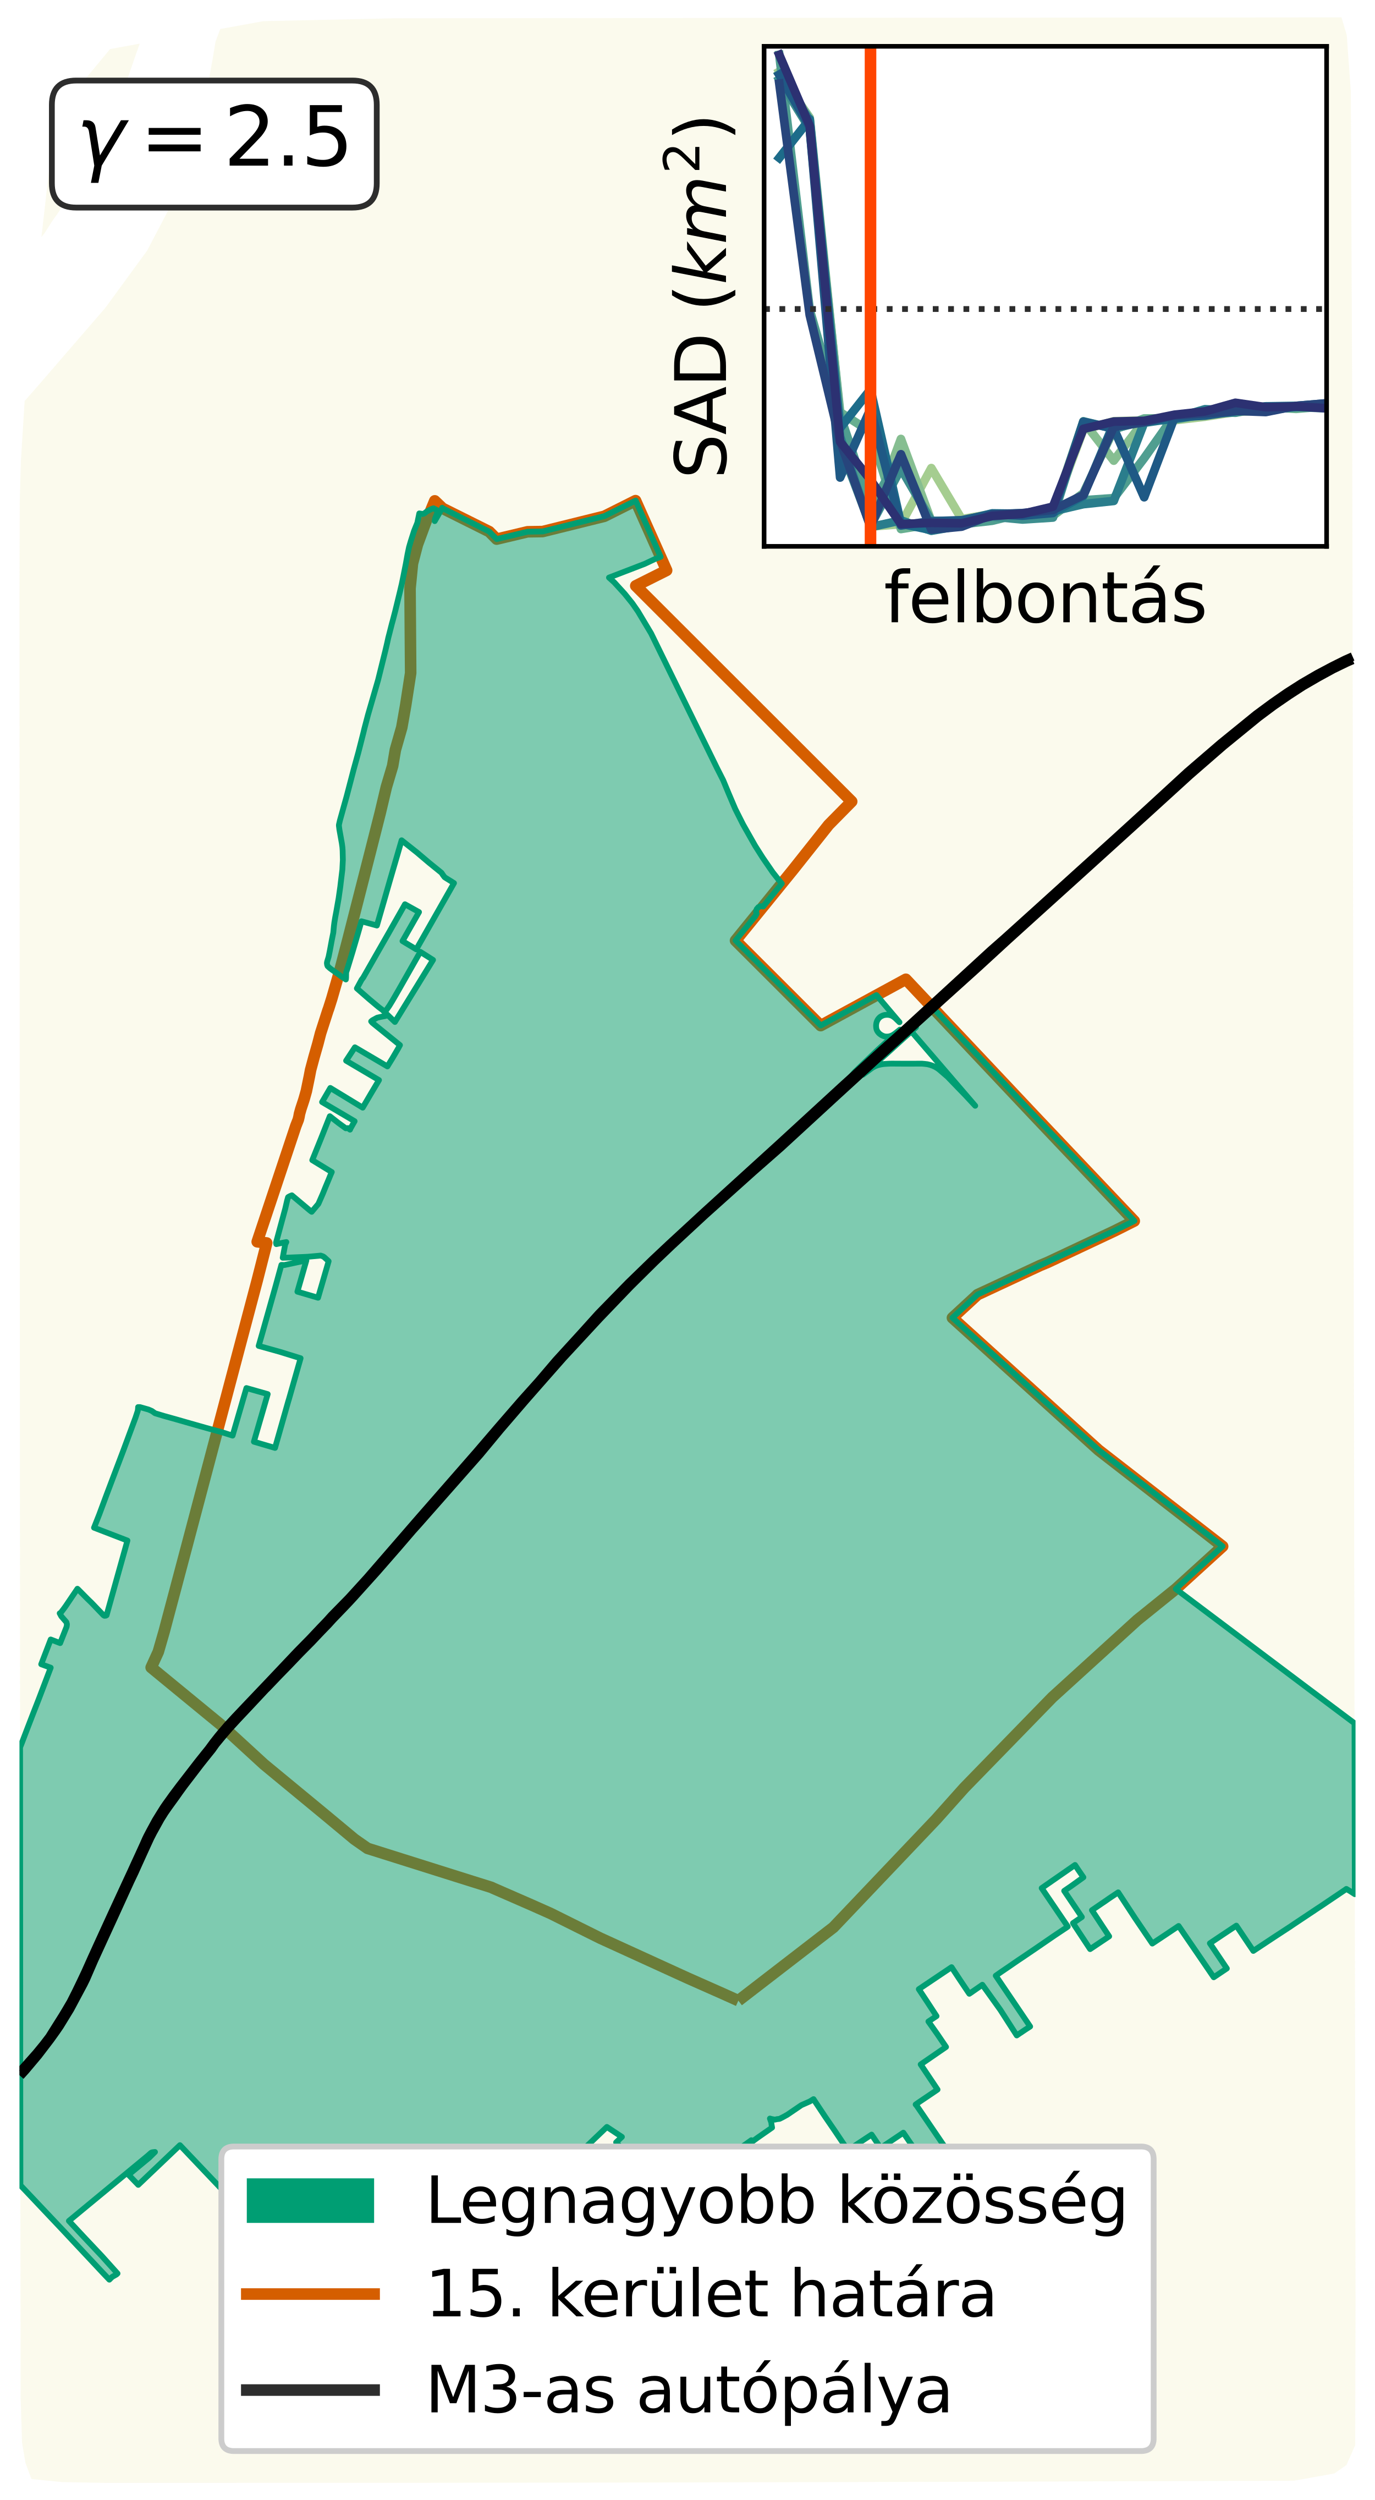 <?xml version="1.0" encoding="utf-8" standalone="no"?>
<!DOCTYPE svg PUBLIC "-//W3C//DTD SVG 1.1//EN"
  "http://www.w3.org/Graphics/SVG/1.1/DTD/svg11.dtd">
<svg xmlns:xlink="http://www.w3.org/1999/xlink" width="237.6pt" height="432pt" viewBox="0 0 237.6 432" xmlns="http://www.w3.org/2000/svg" version="1.1">
 <defs>
  <style type="text/css">*{stroke-linejoin: round; stroke-linecap: butt}</style>
 </defs>
 <g id="figure_1">
  <g id="patch_1">
   <path d="M 0 432 
L 237.6 432 
L 237.6 0 
L 0 0 
z
" style="fill: #ffffff"/>
  </g>
  <g id="axes_1">
   <g id="PatchCollection_1">
    <path d="M 18.25 429 
L 10.726 428.869 
L 5.435 428.331 
L 4.408 425.571 
L 3.81 422.064 
L 3.566 414.278 
L 3.507 362.092 
L 3.424 223.03 
L 3.364 103.177 
L 3.411 86.648 
L 3.608 79.679 
L 4.258 69.281 
L 5.923 67.386 
L 6.432 66.807 
L 9.472 63.291 
L 18.195 53.199 
L 25.415 43.315 
L 28.9 36.669 
L 29.718 34.664 
L 33.593 27.194 
L 36.658 10.682 
L 37.248 7.178 
L 38.059 5.012 
L 45.508 3.657 
L 68.029 3.16 
L 173.507 3.05 
L 231.808 3 
L 232.719 6.07 
L 233.424 15.791 
L 233.652 66.542 
L 234.236 397.933 
L 234.176 422.491 
L 232.668 425.916 
L 230.564 427.372 
L 226.642 428.082 
L 223.552 428.625 
L 162.703 428.823 
L 109.613 428.942 
L 69.25 428.988 
L 18.25 429 
" clip-path="url(#p6a58cbbc05)" style="fill: #eee8aa; fill-opacity: 0.212"/>
    <path d="M 7.157 40.96 
L 8.953 25.224 
L 12.541 16.306 
L 19.018 8.476 
L 24.146 7.543 
L 23.425 9.567 
L 20.885 16.953 
L 18.485 22.113 
L 10.261 36.441 
L 9.756 37.183 
L 8.988 38.259 
L 7.683 40.312 
L 7.157 40.96 
" clip-path="url(#p6a58cbbc05)" style="fill: #eee8aa; fill-opacity: 0.212"/>
   </g>
   <g id="text_1">
    <g id="patch_2">
     <path d="M 13.162 35.866 
L 60.902 35.866 
Q 65.102 35.866 65.102 31.666 
L 65.102 18.117 
Q 65.102 13.917 60.902 13.917 
L 13.162 13.917 
Q 8.962 13.917 8.962 18.117 
L 8.962 31.666 
Q 8.962 35.866 13.162 35.866 
z
" style="fill: #ffffff; stroke: #2d2d2d; stroke-linejoin: miter"/>
    </g>
    <!-- $\gamma = 2.5$ -->
    <g transform="translate(13.162 28.726) scale(0.14 -0.14)">
     <defs>
      <path id="DejaVuSans-Oblique-3b3" d="M 1491 2950 
L 1838 788 
L 3456 3500 
L 4066 3500 
L 1972 0 
L 1713 -1331 
L 1138 -1331 
L 1397 0 
L 988 2613 
Q 925 3006 628 3006 
L 475 3006 
L 569 3500 
L 788 3500 
Q 1403 3500 1491 2950 
z
" transform="scale(0.016)"/>
      <path id="DejaVuSans-3d" d="M 678 2906 
L 4684 2906 
L 4684 2381 
L 678 2381 
L 678 2906 
z
M 678 1631 
L 4684 1631 
L 4684 1100 
L 678 1100 
L 678 1631 
z
" transform="scale(0.016)"/>
      <path id="DejaVuSans-32" d="M 1228 531 
L 3431 531 
L 3431 0 
L 469 0 
L 469 531 
Q 828 903 1448 1529 
Q 2069 2156 2228 2338 
Q 2531 2678 2651 2914 
Q 2772 3150 2772 3378 
Q 2772 3750 2511 3984 
Q 2250 4219 1831 4219 
Q 1534 4219 1204 4116 
Q 875 4013 500 3803 
L 500 4441 
Q 881 4594 1212 4672 
Q 1544 4750 1819 4750 
Q 2544 4750 2975 4387 
Q 3406 4025 3406 3419 
Q 3406 3131 3298 2873 
Q 3191 2616 2906 2266 
Q 2828 2175 2409 1742 
Q 1991 1309 1228 531 
z
" transform="scale(0.016)"/>
      <path id="DejaVuSans-2e" d="M 684 794 
L 1344 794 
L 1344 0 
L 684 0 
L 684 794 
z
" transform="scale(0.016)"/>
      <path id="DejaVuSans-35" d="M 691 4666 
L 3169 4666 
L 3169 4134 
L 1269 4134 
L 1269 2991 
Q 1406 3038 1543 3061 
Q 1681 3084 1819 3084 
Q 2600 3084 3056 2656 
Q 3513 2228 3513 1497 
Q 3513 744 3044 326 
Q 2575 -91 1722 -91 
Q 1428 -91 1123 -41 
Q 819 9 494 109 
L 494 744 
Q 775 591 1075 516 
Q 1375 441 1709 441 
Q 2250 441 2565 725 
Q 2881 1009 2881 1497 
Q 2881 1984 2565 2268 
Q 2250 2553 1709 2553 
Q 1456 2553 1204 2497 
Q 953 2441 691 2322 
L 691 4666 
z
" transform="scale(0.016)"/>
     </defs>
     <use xlink:href="#DejaVuSans-Oblique-3b3" transform="translate(0 0.781)"/>
     <use xlink:href="#DejaVuSans-3d" transform="translate(78.662 0.781)"/>
     <use xlink:href="#DejaVuSans-32" transform="translate(181.934 0.781)"/>
     <use xlink:href="#DejaVuSans-2e" transform="translate(245.557 0.781)"/>
     <use xlink:href="#DejaVuSans-35" transform="translate(277.344 0.781)"/>
    </g>
   </g>
   <g id="PatchCollection_2">
    <path d="M 127.586 345.681 
L 124.95 344.493 
L 118.801 341.768 
L 103.724 334.883 
L 95.153 330.618 
L 91.853 329.15 
L 85.206 326.249 
L 84.921 326.109 
L 81.575 325.061 
L 63.512 319.367 
L 61.257 317.793 
L 56.294 313.663 
L 45.61 304.842 
L 38.131 297.981 
L 26.12 288.11 
L 27.351 285.411 
L 28.393 281.802 
L 28.818 280.19 
L 30.191 275.038 
L 34.212 259.865 
L 44.452 221.212 
L 45.469 217.217 
L 45.8 215.92 
L 46.084 214.764 
L 44.447 214.555 
L 51.118 194.544 
L 51.544 193.457 
L 51.662 192.967 
L 51.756 192.441 
L 51.993 191.6 
L 52.466 190.163 
L 52.584 189.778 
L 52.939 188.516 
L 53.458 185.993 
L 53.671 184.872 
L 54.262 182.664 
L 54.924 180.351 
L 55.396 178.528 
L 56.673 174.568 
L 56.791 174.253 
L 57.335 172.536 
L 58.659 167.945 
L 60.124 162.337 
L 64.046 146.988 
L 65.699 140.47 
L 66.762 135.984 
L 67.849 132.339 
L 68.32 129.571 
L 69.431 125.681 
L 70.091 121.931 
L 70.963 116.29 
L 70.854 101.679 
L 71.277 97.369 
L 72.127 94.11 
L 73.332 90.851 
L 73.781 89.659 
L 74.065 89.028 
L 74.349 88.432 
L 75.129 86.539 
L 76.481 87.834 
L 84.543 91.856 
L 85.824 93.151 
L 91.155 91.884 
L 93.761 91.846 
L 104.423 89.207 
L 109.823 86.503 
L 115.193 98.549 
L 109.863 101.218 
L 147.17 138.486 
L 143.193 142.52 
L 137.039 150.272 
L 127.098 162.512 
L 141.816 177.208 
L 156.528 169.2 
L 178.779 192.817 
L 195.999 210.974 
L 192.563 212.697 
L 181.047 218.11 
L 179.696 218.673 
L 168.913 223.699 
L 164.579 227.7 
L 189.825 250.54 
L 211.271 267.183 
L 203.171 274.554 
L 196.513 279.925 
L 181.85 293.262 
L 166.617 308.911 
L 161.761 314.348 
L 144.015 333.012 
L 127.586 345.681 
" clip-path="url(#p6a58cbbc05)" style="fill: none; stroke: #d55e00; stroke-width: 2"/>
   </g>
   <g id="PatchCollection_3">
    <defs>
     <path id="mcbbcc45763" d="M 25.565 -59.558 
L 25.5 -59.501 
L 21.92 -56.542 
L 18.833 -53.989 
L 15.296 -51.069 
L 11.904 -48.265 
L 12.204 -47.944 
L 12.25 -47.895 
L 14.464 -45.52 
L 17.618 -42.174 
L 18.72 -40.948 
L 18.997 -40.64 
L 20.308 -39.183 
L 20.114 -39.004 
L 19.407 -38.606 
L 19.251 -38.466 
L 18.894 -38.111 
L 18.425 -38.604 
L 17.675 -39.394 
L 17.539 -39.539 
L 12.005 -45.448 
L 11.657 -45.82 
L 11.055 -46.463 
L 10.7 -46.841 
L 4.826 -53.054 
L 3.524 -54.431 
L 3.507 -69.908 
L 3.471 -130.089 
L 3.711 -130.687 
L 4.728 -133.348 
L 5.731 -135.948 
L 6.742 -138.536 
L 8.763 -143.853 
L 7.121 -144.448 
L 8.762 -148.725 
L 10.392 -148.099 
L 11.516 -150.941 
L 11.567 -151.354 
L 11.472 -151.716 
L 10.594 -152.733 
L 10.314 -153.251 
L 10.485 -153.331 
L 10.947 -153.937 
L 11.032 -154.05 
L 11.126 -154.184 
L 11.256 -154.361 
L 11.349 -154.49 
L 13.378 -157.491 
L 13.541 -157.341 
L 15.109 -155.756 
L 15.833 -155.053 
L 17.89 -152.908 
L 18.044 -152.82 
L 18.284 -152.84 
L 18.418 -152.915 
L 19.212 -155.761 
L 20.383 -159.951 
L 22.023 -165.818 
L 19.202 -166.903 
L 16.375 -167.991 
L 16.247 -168.041 
L 17.159 -170.347 
L 18.386 -173.654 
L 19.511 -176.629 
L 21.187 -181.048 
L 21.285 -181.305 
L 23.424 -187.079 
L 23.804 -188.228 
L 23.814 -188.284 
L 23.862 -188.718 
L 23.865 -188.878 
L 24.183 -188.877 
L 25.659 -188.46 
L 26.237 -188.21 
L 26.803 -187.81 
L 28.338 -187.345 
L 30.306 -186.798 
L 32.892 -186.057 
L 35.61 -185.285 
L 37.564 -184.751 
L 37.729 -184.708 
L 37.901 -184.664 
L 38.02 -184.631 
L 38.154 -184.593 
L 38.253 -184.565 
L 40.19 -183.951 
L 40.237 -184.112 
L 42.581 -192.168 
L 43.008 -192.046 
L 46.26 -191.121 
L 43.957 -183.188 
L 43.872 -182.895 
L 47.523 -181.825 
L 49.83 -189.935 
L 49.875 -190.076 
L 49.92 -190.221 
L 51.911 -197.202 
L 51.945 -197.321 
L 51.759 -197.376 
L 51.622 -197.419 
L 51.577 -197.434 
L 48.36 -198.428 
L 45.071 -199.348 
L 44.699 -199.448 
L 45.401 -201.898 
L 47.64 -209.843 
L 48.625 -213.443 
L 48.881 -213.437 
L 49.132 -213.42 
L 52.942 -214.227 
L 52.917 -214.141 
L 52.893 -214.058 
L 52.861 -213.947 
L 52.665 -213.262 
L 51.391 -208.821 
L 54.526 -207.904 
L 54.678 -207.856 
L 54.756 -207.833 
L 54.959 -207.771 
L 56.79 -214.079 
L 56.639 -214.226 
L 56.573 -214.284 
L 56.014 -214.79 
L 55.822 -214.917 
L 55.421 -215.056 
L 55.246 -215.041 
L 55.028 -215.019 
L 54.225 -214.948 
L 53.149 -214.852 
L 52 -214.8 
L 49.678 -214.704 
L 48.854 -214.681 
L 48.996 -215.448 
L 49.279 -216.976 
L 49.479 -217.395 
L 48.977 -217.302 
L 47.746 -217.035 
L 47.699 -217.295 
L 49.297 -223.19 
L 49.616 -224.568 
L 49.773 -225.132 
L 49.849 -225.2 
L 50.127 -225.344 
L 50.436 -225.469 
L 53.534 -222.863 
L 53.758 -222.688 
L 53.862 -222.621 
L 55.003 -223.98 
L 55.101 -224.191 
L 55.776 -225.732 
L 56.235 -226.87 
L 56.79 -228.194 
L 57.112 -228.986 
L 57.333 -229.491 
L 57.221 -229.554 
L 53.959 -231.547 
L 55.455 -235.247 
L 56.995 -239.134 
L 58.492 -237.963 
L 59.748 -237.051 
L 60.072 -237.074 
L 60.133 -237.08 
L 60.482 -236.815 
L 60.507 -236.87 
L 60.574 -237.031 
L 61.278 -238.275 
L 56.128 -241.31 
L 55.995 -241.388 
L 55.657 -241.587 
L 57.079 -244.022 
L 62.675 -240.616 
L 64.09 -243.028 
L 65.491 -245.378 
L 59.809 -248.729 
L 61.328 -251.045 
L 66.945 -247.742 
L 67.583 -248.78 
L 67.832 -249.184 
L 68.765 -250.776 
L 69.115 -251.421 
L 64.337 -255.283 
L 64.251 -255.386 
L 64.137 -255.523 
L 64.346 -255.707 
L 65.176 -256.158 
L 65.754 -256.292 
L 66.622 -256.457 
L 66.915 -256.698 
L 68.241 -255.422 
L 68.379 -255.648 
L 74.83 -266.142 
L 72.698 -267.497 
L 72.631 -267.539 
L 68.845 -260.877 
L 67.794 -259.064 
L 67.403 -258.426 
L 67.277 -258.222 
L 66.58 -257.219 
L 66.497 -257.1 
L 66.074 -257.508 
L 65.435 -257.99 
L 63.77 -259.384 
L 61.67 -261.22 
L 61.773 -261.411 
L 62.478 -262.712 
L 62.76 -263.083 
L 64.045 -265.338 
L 64.997 -267.007 
L 67.19 -270.839 
L 69.813 -275.459 
L 69.976 -275.76 
L 72.406 -274.409 
L 69.554 -269.399 
L 71.938 -267.968 
L 78.451 -279.419 
L 78.367 -279.471 
L 76.837 -280.424 
L 76.545 -280.813 
L 76.289 -281.198 
L 74.182 -282.905 
L 72.029 -284.727 
L 71.672 -285.01 
L 69.399 -286.813 
L 67.339 -279.751 
L 66.522 -276.907 
L 66.509 -276.86 
L 65.128 -272.085 
L 62.57 -272.789 
L 62.457 -272.82 
L 61.889 -270.837 
L 60.907 -267.494 
L 60.379 -265.77 
L 60.041 -264.665 
L 59.814 -263.981 
L 59.798 -263.056 
L 59.765 -262.765 
L 58.917 -263.329 
L 58.793 -263.424 
L 58.491 -263.647 
L 57.253 -264.525 
L 57.017 -264.703 
L 56.896 -264.807 
L 56.617 -265.064 
L 56.53 -265.29 
L 56.49 -265.598 
L 56.531 -265.843 
L 56.784 -266.681 
L 57.008 -267.787 
L 57.337 -269.569 
L 57.594 -270.848 
L 57.703 -272.001 
L 57.785 -272.645 
L 57.939 -273.567 
L 58.134 -274.598 
L 58.338 -275.763 
L 58.514 -276.767 
L 58.803 -278.787 
L 58.878 -279.437 
L 59.162 -281.762 
L 59.211 -282.761 
L 59.246 -283.418 
L 59.209 -285.025 
L 59.166 -285.606 
L 59.076 -286.275 
L 58.649 -288.663 
L 58.565 -289.33 
L 58.572 -289.512 
L 58.74 -290.248 
L 59.526 -293.069 
L 59.89 -294.367 
L 61.118 -299.066 
L 61.934 -302.02 
L 62.798 -305.406 
L 62.981 -306.168 
L 63.59 -308.484 
L 65.335 -314.512 
L 65.62 -315.659 
L 66.58 -319.534 
L 66.824 -320.573 
L 66.916 -320.971 
L 67.102 -321.824 
L 67.239 -322.348 
L 67.263 -322.44 
L 67.711 -324.206 
L 67.885 -324.833 
L 68.3 -326.43 
L 69.1 -329.715 
L 69.425 -331.095 
L 69.668 -332.269 
L 69.669 -332.273 
L 70.132 -334.612 
L 70.431 -336.27 
L 70.683 -337.463 
L 70.844 -338.02 
L 70.979 -338.48 
L 71.542 -340.247 
L 71.794 -340.88 
L 72.115 -341.667 
L 72.381 -342.941 
L 72.454 -343.293 
L 72.876 -343.221 
L 73.047 -343.192 
L 73.305 -343.275 
L 73.762 -343.639 
L 74.628 -344.087 
L 74.9 -344.177 
L 75.496 -343.862 
L 75.609 -343.674 
L 75.536 -343.302 
L 75.199 -342.457 
L 75.155 -342.225 
L 75.118 -341.961 
L 76.223 -343.882 
L 76.319 -344.056 
L 76.409 -344.267 
L 76.504 -344.176 
L 84.544 -340.156 
L 85.827 -338.858 
L 90.208 -339.9 
L 90.438 -339.955 
L 91.17 -340.129 
L 91.305 -340.132 
L 93.779 -340.178 
L 104.436 -342.822 
L 109.842 -345.509 
L 114.162 -335.793 
L 113.212 -335.426 
L 111.416 -334.581 
L 105.644 -332.36 
L 105.463 -332.29 
L 105.233 -332.202 
L 105.426 -332.027 
L 106.122 -331.4 
L 107.946 -329.403 
L 109.264 -327.766 
L 110.24 -326.362 
L 112.508 -322.566 
L 120.371 -306.495 
L 123.887 -299.313 
L 124.961 -297.195 
L 125.908 -294.913 
L 127.057 -292.215 
L 127.48 -291.375 
L 128.411 -289.529 
L 130.495 -285.853 
L 131.812 -283.778 
L 133.551 -281.253 
L 134.526 -280.018 
L 135.093 -279.334 
L 131.875 -275.374 
L 131.784 -275.412 
L 131.358 -275.402 
L 131.038 -275.25 
L 130.769 -274.938 
L 130.67 -274.632 
L 130.664 -274.432 
L 130.746 -274.121 
L 130.536 -273.725 
L 130.536 -273.725 
L 127.107 -269.505 
L 127.276 -269.337 
L 141.825 -254.818 
L 151.125 -259.882 
L 151.266 -259.96 
L 151.455 -260.062 
L 151.487 -260.024 
L 155.432 -255.374 
L 154.662 -256.116 
L 154.501 -256.238 
L 154.351 -256.351 
L 154.155 -256.466 
L 153.95 -256.555 
L 153.727 -256.618 
L 153.494 -256.652 
L 153.285 -256.663 
L 153.081 -256.651 
L 152.848 -256.622 
L 152.616 -256.562 
L 152.394 -256.465 
L 152.201 -256.362 
L 152.029 -256.239 
L 151.886 -256.095 
L 151.788 -255.985 
L 151.697 -255.853 
L 151.592 -255.671 
L 151.531 -255.526 
L 151.47 -255.349 
L 151.433 -255.199 
L 151.408 -255.02 
L 151.388 -254.845 
L 151.393 -254.659 
L 151.408 -254.446 
L 151.44 -254.25 
L 151.49 -254.078 
L 151.556 -253.926 
L 151.645 -253.774 
L 151.732 -253.651 
L 151.836 -253.532 
L 151.937 -253.425 
L 152.069 -253.32 
L 152.185 -253.24 
L 152.311 -253.148 
L 152.457 -253.08 
L 152.616 -253.008 
L 152.792 -252.945 
L 152.985 -252.908 
L 153.217 -252.895 
L 153.474 -252.903 
L 153.659 -252.937 
L 153.859 -252.987 
L 154.107 -253.084 
L 154.314 -253.192 
L 154.641 -253.41 
L 155.51 -254.101 
L 153.778 -252.522 
L 152.163 -251.05 
L 151.674 -250.603 
L 147.728 -246.811 
L 146.807 -245.739 
L 145.5 -244.296 
L 152.017 -250.209 
L 152.516 -250.663 
L 155.305 -253.154 
L 156.454 -254.209 
L 156.792 -253.824 
L 157.11 -253.46 
L 156.229 -252.683 
L 153.198 -249.926 
L 152.724 -249.507 
L 151.505 -248.429 
L 149.114 -246.314 
L 150.748 -247.515 
L 151.228 -247.777 
L 151.703 -247.958 
L 152.19 -248.076 
L 152.644 -248.15 
L 153.008 -248.177 
L 153.377 -248.202 
L 153.792 -248.221 
L 154.305 -248.223 
L 156.429 -248.21 
L 156.453 -248.21 
L 159.317 -248.218 
L 159.755 -248.179 
L 160.255 -248.121 
L 160.716 -248.006 
L 161.134 -247.865 
L 161.517 -247.699 
L 161.862 -247.499 
L 162.101 -247.343 
L 162.329 -247.167 
L 163.74 -245.95 
L 165.811 -243.803 
L 166.751 -242.836 
L 167.597 -241.928 
L 168.517 -240.94 
L 167.641 -241.96 
L 157.972 -253.217 
L 157.483 -253.789 
L 157.836 -254.101 
L 158.281 -254.493 
L 157.949 -254.872 
L 159.308 -256.103 
L 161.234 -257.848 
L 161.349 -257.726 
L 161.555 -257.506 
L 162.415 -256.592 
L 163.49 -255.45 
L 178.794 -239.189 
L 196.027 -221.055 
L 192.554 -219.333 
L 187.356 -216.911 
L 186.996 -216.743 
L 168.924 -208.323 
L 164.586 -204.317 
L 189.828 -181.488 
L 211.099 -164.969 
L 211.273 -164.833 
L 203.177 -157.455 
L 225.812 -140.43 
L 234.06 -134.249 
L 234.112 -104.717 
L 233.384 -105.185 
L 232.652 -105.63 
L 232.392 -105.442 
L 232.362 -105.422 
L 228.18 -102.601 
L 227.631 -102.243 
L 227.577 -102.208 
L 227.308 -102.027 
L 227.149 -101.92 
L 223.571 -99.537 
L 222.974 -99.129 
L 220.273 -97.365 
L 220.119 -97.263 
L 216.573 -94.915 
L 216.501 -95.026 
L 216.469 -95.074 
L 215.779 -96.091 
L 213.639 -99.284 
L 211.355 -97.766 
L 209.373 -96.438 
L 209.191 -96.316 
L 209.067 -96.232 
L 211.835 -92.119 
L 211.999 -91.881 
L 211.79 -91.743 
L 209.734 -90.362 
L 209.655 -90.472 
L 209.631 -90.507 
L 206.759 -94.71 
L 203.667 -99.225 
L 201.416 -97.716 
L 199.118 -96.186 
L 196.157 -100.553 
L 193.222 -105.033 
L 191.681 -104.003 
L 190.883 -103.447 
L 190.267 -103.033 
L 189.914 -102.79 
L 188.685 -101.951 
L 191.664 -97.429 
L 188.372 -95.227 
L 185.41 -99.719 
L 186.945 -100.768 
L 183.892 -105.29 
L 185.108 -106.123 
L 187.21 -107.632 
L 186.286 -108.978 
L 185.765 -109.768 
L 180.001 -105.766 
L 181.505 -103.553 
L 184.514 -99.122 
L 184.321 -98.977 
L 182.198 -97.56 
L 178.86 -95.27 
L 176.634 -93.762 
L 175.965 -93.317 
L 174.498 -92.306 
L 174.339 -92.196 
L 173.044 -91.317 
L 172.065 -90.634 
L 175.036 -86.253 
L 178.009 -81.852 
L 177.186 -81.317 
L 176.09 -80.582 
L 175.697 -80.31 
L 172.868 -84.717 
L 169.752 -89.067 
L 167.667 -87.622 
L 167.496 -87.51 
L 167.291 -87.808 
L 165.865 -89.929 
L 164.429 -92.106 
L 158.77 -88.305 
L 160.253 -86.07 
L 161.833 -83.651 
L 160.429 -82.72 
L 161.957 -80.558 
L 163.476 -78.321 
L 159.093 -75.305 
L 162.008 -70.956 
L 161.35 -70.505 
L 160.048 -69.627 
L 158.865 -68.83 
L 158.505 -68.579 
L 158.223 -68.381 
L 158.434 -68.128 
L 159.864 -66.037 
L 161.246 -64.008 
L 161.374 -63.819 
L 164.086 -59.834 
L 164.227 -59.628 
L 163.988 -59.467 
L 160.465 -57.101 
L 159.144 -59.04 
L 157.433 -61.55 
L 156.099 -63.508 
L 152.17 -60.869 
L 150.612 -63.176 
L 148.565 -61.827 
L 147.093 -60.842 
L 146.798 -60.644 
L 146.521 -60.459 
L 144.306 -63.758 
L 142.603 -66.242 
L 140.736 -69.055 
L 140.577 -69.306 
L 139.919 -68.903 
L 138.477 -68.266 
L 136.033 -66.603 
L 135.348 -66.225 
L 134.699 -65.895 
L 134.266 -65.848 
L 133.904 -65.764 
L 133.377 -65.858 
L 133.042 -65.952 
L 133.284 -65.268 
L 133.33 -64.834 
L 133.415 -64.387 
L 132.641 -63.847 
L 130.961 -62.678 
L 129.974 -61.954 
L 129.831 -62.211 
L 125.608 -59.195 
L 122.546 -56.932 
L 121.621 -55.927 
L 121.41 -55.75 
L 121.109 -55.478 
L 120.73 -55.18 
L 120.687 -55.144 
L 120.332 -54.842 
L 119.988 -55.063 
L 119.494 -55.38 
L 117.382 -56.627 
L 115.523 -57.771 
L 113.044 -59.273 
L 110.472 -60.821 
L 110.169 -60.535 
L 108.808 -59.29 
L 106.467 -61.835 
L 107.466 -62.782 
L 104.869 -64.502 
L 99.852 -59.702 
L 98.932 -58.859 
L 98.275 -58.257 
L 95.035 -55.279 
L 94.625 -54.902 
L 94.118 -54.372 
L 92.856 -55.594 
L 92.473 -55.894 
L 91.662 -55.037 
L 88.213 -51.434 
L 87.356 -50.539 
L 88.867 -49.213 
L 91.045 -47.205 
L 89.57 -45.812 
L 88.073 -44.398 
L 86.667 -43.049 
L 89.022 -40.555 
L 87.826 -39.449 
L 85.224 -41.641 
L 83.394 -39.938 
L 81.986 -38.541 
L 80.726 -37.191 
L 80.274 -36.718 
L 80.216 -36.657 
L 80.12 -36.553 
L 79.965 -36.398 
L 79.643 -36.692 
L 79.337 -36.975 
L 76.946 -38.938 
L 76.765 -39.092 
L 76.38 -39.43 
L 76.149 -39.213 
L 75.131 -38.256 
L 74.202 -37.41 
L 73.309 -36.597 
L 71.977 -35.411 
L 71.69 -35.155 
L 71.328 -34.81 
L 70.843 -34.346 
L 68.07 -31.806 
L 67.752 -32.112 
L 65.895 -33.894 
L 65.127 -34.631 
L 63.408 -36.267 
L 63.04 -36.616 
L 61.518 -38.057 
L 59.881 -39.609 
L 59.491 -39.978 
L 59.636 -40.117 
L 63.296 -43.626 
L 61.102 -45.591 
L 59.454 -47.103 
L 57.961 -48.475 
L 53.875 -52.226 
L 50.788 -49.15 
L 50.519 -48.882 
L 49.272 -50.127 
L 49.176 -50.224 
L 48.634 -50.761 
L 46.638 -52.764 
L 45.344 -54.076 
L 44.733 -54.696 
L 43.816 -54.589 
L 42.746 -54.444 
L 41.552 -54.289 
L 39.502 -54.004 
L 39.318 -53.979 
L 39.029 -53.953 
L 38.824 -54.158 
L 38.571 -54.409 
L 38.449 -54.31 
L 38.07 -54 
L 37.856 -54.226 
L 37.415 -54.69 
L 37.226 -54.89 
L 34.374 -57.895 
L 34.149 -58.131 
L 31.092 -61.353 
L 27.223 -57.669 
L 25.447 -55.978 
L 23.889 -54.494 
L 22.939 -55.479 
L 22.213 -56.233 
L 25.793 -59.198 
L 25.883 -59.287 
L 26.458 -59.856 
L 26.781 -60.173 
L 26.388 -60.132 
L 26.247 -60.099 
L 26.198 -60.082 
L 26.082 -60.016 
L 25.565 -59.558 
" style="stroke: #009e73"/>
    </defs>
    <g clip-path="url(#p6a58cbbc05)">
     <use xlink:href="#mcbbcc45763" x="0" y="432" style="fill: #009e73; fill-opacity: 0.498; stroke: #009e73"/>
    </g>
   </g>
   <g id="LineCollection_1">
    <path d="M 233.735 113.444 
L 232.41 114.034 
L 230.2 115.136 
L 227.618 116.505 
L 224.89 118.094 
L 222.418 119.673 
L 219.836 121.465 
L 217.109 123.476 
L 210.942 128.489 
L 205.236 133.401 
L 198.14 139.922 
L 192.786 144.803 
L 186.359 150.608 
L 178.828 157.428 
L 173.653 162.098 
L 171.205 164.253 
L 162.848 171.925 
L 155.305 178.846 
L 152.516 181.337 
L 152.017 181.791 
L 145.5 187.704 
L 134.665 197.657 
L 130.841 201.135 
L 121.771 209.384 
L 115.719 214.965 
L 112.804 217.706 
L 108.656 221.732 
L 106.7 223.734 
L 106.201 224.245 
L 103.471 227.039 
L 100.461 230.377 
L 96.125 235.124 
L 93.142 238.623 
L 91.674 240.263 
L 90.104 242.009 
L 86.138 246.584 
L 82.436 250.902 
L 81.291 252.212 
L 80.112 253.561 
L 78.348 255.579 
L 74.923 259.499 
L 72.733 262.001 
L 72.057 262.777 
L 71.846 263.019 
L 69.287 265.972 
L 63.487 272.662 
L 60.315 276.144 
L 57.349 279.171 
L 56.431 280.186 
L 55.271 281.391 
L 53.609 283.156 
L 51.393 285.41 
L 46.056 291.051 
L 45.522 291.608 
L 42.888 294.374 
L 40.637 296.75 
L 39.338 298.159 
L 38.258 299.413 
L 37.745 300.032 
L 36.894 301.111 
L 36.098 302.195 
L 35.297 303.189 
L 34.268 304.479 
L 32.099 307.286 
L 31.104 308.574 
L 29.849 310.245 
L 29.178 311.183 
L 28.747 311.782 
L 28.342 312.371 
L 27.686 313.415 
L 26.964 314.591 
L 25.968 316.428 
L 25.526 317.273 
L 25.297 317.743 
L 24.879 318.69 
L 24.073 320.457 
L 23.372 321.974 
L 22.713 323.427 
L 21.886 325.203 
L 19.333 330.729 
L 16.951 335.929 
L 15.861 338.324 
L 14.782 340.738 
L 13.962 342.475 
L 13.13 344.194 
L 12.247 345.944 
L 11.464 347.277 
L 10.837 348.317 
L 9.211 350.901 
L 8.558 351.946 
L 7.536 353.28 
L 6.312 354.769 
L 4.346 356.989 
L 3.504 357.931 
" clip-path="url(#p6a58cbbc05)" style="fill: none; stroke: #000000; stroke-width: 1.5"/>
    <path d="M 3.505 358.681 
L 4.41 357.681 
L 6.573 355.111 
L 8.653 352.391 
L 9.67 350.973 
L 10.302 350.051 
L 12.091 347.13 
L 14.393 342.818 
L 14.827 341.936 
L 16.23 338.696 
L 19.944 330.596 
L 22.465 325.063 
L 23.224 323.469 
L 23.879 322.007 
L 25.314 318.855 
L 25.917 317.55 
L 26.38 316.646 
L 27.69 314.278 
L 28.399 313.149 
L 29.073 312.181 
L 30.387 310.367 
L 30.949 309.565 
L 31.749 308.469 
L 32.446 307.558 
L 34.634 304.697 
L 35.665 303.401 
L 36.595 302.245 
L 37.245 301.326 
L 38.159 300.218 
L 38.704 299.565 
L 39.656 298.468 
L 41.05 296.952 
L 43.18 294.692 
L 45.106 292.632 
L 45.827 291.859 
L 46.132 291.565 
L 48.235 289.362 
L 49.759 287.802 
L 51.832 285.634 
L 53.754 283.693 
L 55.534 281.814 
L 56.634 280.682 
L 57.505 279.724 
L 59.255 277.91 
L 60.183 276.934 
L 60.967 276.091 
L 61.543 275.452 
L 65.131 271.468 
L 68.766 267.302 
L 71.228 264.434 
L 72.225 263.326 
L 72.411 263.115 
L 74.401 260.858 
L 82.85 251.273 
L 86.439 246.944 
L 90.444 242.286 
L 90.768 241.91 
L 93.442 238.862 
L 94.79 237.331 
L 97.228 234.563 
L 103.573 227.711 
L 106.552 224.609 
L 107.04 224.1 
L 108.888 222.175 
L 113.123 217.984 
L 116.015 215.228 
L 121.816 209.855 
L 130.115 202.414 
L 134.927 198.188 
L 144.573 189.317 
L 152.378 182.175 
L 152.875 181.724 
L 157.368 177.654 
L 159.308 175.897 
L 163.023 172.532 
L 169.038 167.109 
L 174.152 162.412 
L 179.178 157.858 
L 186.638 151.117 
L 193.1 145.262 
L 198.445 140.412 
L 205.584 133.906 
L 211.367 128.878 
L 217.446 123.911 
L 220.12 121.914 
L 222.733 120.118 
L 225.161 118.542 
L 227.833 116.993 
L 230.401 115.589 
L 232.775 114.441 
L 233.736 114.021 
" clip-path="url(#p6a58cbbc05)" style="fill: none; stroke: #000000; stroke-width: 1.5"/>
   </g>
   <g id="legend_1">
    <g id="patch_3">
     <path d="M 40.447 423.5 
L 197.153 423.5 
Q 199.353 423.5 199.353 421.3 
L 199.353 373.082 
Q 199.353 370.882 197.153 370.882 
L 40.447 370.882 
Q 38.247 370.882 38.247 373.082 
L 38.247 421.3 
Q 38.247 423.5 40.447 423.5 
z
" style="fill: #ffffff; stroke: #cccccc; stroke-linejoin: miter"/>
    </g>
    <g id="patch_4">
     <path d="M 42.647 384.08 
L 64.647 384.08 
L 64.647 376.38 
L 42.647 376.38 
z
" style="fill: #009e73"/>
    </g>
    <g id="text_2">
     <!-- Legnagyobb közösség -->
     <g transform="translate(73.447 384.08) scale(0.11 -0.11)">
      <defs>
       <path id="DejaVuSans-4c" d="M 628 4666 
L 1259 4666 
L 1259 531 
L 3531 531 
L 3531 0 
L 628 0 
L 628 4666 
z
" transform="scale(0.016)"/>
       <path id="DejaVuSans-65" d="M 3597 1894 
L 3597 1613 
L 953 1613 
Q 991 1019 1311 708 
Q 1631 397 2203 397 
Q 2534 397 2845 478 
Q 3156 559 3463 722 
L 3463 178 
Q 3153 47 2828 -22 
Q 2503 -91 2169 -91 
Q 1331 -91 842 396 
Q 353 884 353 1716 
Q 353 2575 817 3079 
Q 1281 3584 2069 3584 
Q 2775 3584 3186 3129 
Q 3597 2675 3597 1894 
z
M 3022 2063 
Q 3016 2534 2758 2815 
Q 2500 3097 2075 3097 
Q 1594 3097 1305 2825 
Q 1016 2553 972 2059 
L 3022 2063 
z
" transform="scale(0.016)"/>
       <path id="DejaVuSans-67" d="M 2906 1791 
Q 2906 2416 2648 2759 
Q 2391 3103 1925 3103 
Q 1463 3103 1205 2759 
Q 947 2416 947 1791 
Q 947 1169 1205 825 
Q 1463 481 1925 481 
Q 2391 481 2648 825 
Q 2906 1169 2906 1791 
z
M 3481 434 
Q 3481 -459 3084 -895 
Q 2688 -1331 1869 -1331 
Q 1566 -1331 1297 -1286 
Q 1028 -1241 775 -1147 
L 775 -588 
Q 1028 -725 1275 -790 
Q 1522 -856 1778 -856 
Q 2344 -856 2625 -561 
Q 2906 -266 2906 331 
L 2906 616 
Q 2728 306 2450 153 
Q 2172 0 1784 0 
Q 1141 0 747 490 
Q 353 981 353 1791 
Q 353 2603 747 3093 
Q 1141 3584 1784 3584 
Q 2172 3584 2450 3431 
Q 2728 3278 2906 2969 
L 2906 3500 
L 3481 3500 
L 3481 434 
z
" transform="scale(0.016)"/>
       <path id="DejaVuSans-6e" d="M 3513 2113 
L 3513 0 
L 2938 0 
L 2938 2094 
Q 2938 2591 2744 2837 
Q 2550 3084 2163 3084 
Q 1697 3084 1428 2787 
Q 1159 2491 1159 1978 
L 1159 0 
L 581 0 
L 581 3500 
L 1159 3500 
L 1159 2956 
Q 1366 3272 1645 3428 
Q 1925 3584 2291 3584 
Q 2894 3584 3203 3211 
Q 3513 2838 3513 2113 
z
" transform="scale(0.016)"/>
       <path id="DejaVuSans-61" d="M 2194 1759 
Q 1497 1759 1228 1600 
Q 959 1441 959 1056 
Q 959 750 1161 570 
Q 1363 391 1709 391 
Q 2188 391 2477 730 
Q 2766 1069 2766 1631 
L 2766 1759 
L 2194 1759 
z
M 3341 1997 
L 3341 0 
L 2766 0 
L 2766 531 
Q 2569 213 2275 61 
Q 1981 -91 1556 -91 
Q 1019 -91 701 211 
Q 384 513 384 1019 
Q 384 1609 779 1909 
Q 1175 2209 1959 2209 
L 2766 2209 
L 2766 2266 
Q 2766 2663 2505 2880 
Q 2244 3097 1772 3097 
Q 1472 3097 1187 3025 
Q 903 2953 641 2809 
L 641 3341 
Q 956 3463 1253 3523 
Q 1550 3584 1831 3584 
Q 2591 3584 2966 3190 
Q 3341 2797 3341 1997 
z
" transform="scale(0.016)"/>
       <path id="DejaVuSans-79" d="M 2059 -325 
Q 1816 -950 1584 -1140 
Q 1353 -1331 966 -1331 
L 506 -1331 
L 506 -850 
L 844 -850 
Q 1081 -850 1212 -737 
Q 1344 -625 1503 -206 
L 1606 56 
L 191 3500 
L 800 3500 
L 1894 763 
L 2988 3500 
L 3597 3500 
L 2059 -325 
z
" transform="scale(0.016)"/>
       <path id="DejaVuSans-6f" d="M 1959 3097 
Q 1497 3097 1228 2736 
Q 959 2375 959 1747 
Q 959 1119 1226 758 
Q 1494 397 1959 397 
Q 2419 397 2687 759 
Q 2956 1122 2956 1747 
Q 2956 2369 2687 2733 
Q 2419 3097 1959 3097 
z
M 1959 3584 
Q 2709 3584 3137 3096 
Q 3566 2609 3566 1747 
Q 3566 888 3137 398 
Q 2709 -91 1959 -91 
Q 1206 -91 779 398 
Q 353 888 353 1747 
Q 353 2609 779 3096 
Q 1206 3584 1959 3584 
z
" transform="scale(0.016)"/>
       <path id="DejaVuSans-62" d="M 3116 1747 
Q 3116 2381 2855 2742 
Q 2594 3103 2138 3103 
Q 1681 3103 1420 2742 
Q 1159 2381 1159 1747 
Q 1159 1113 1420 752 
Q 1681 391 2138 391 
Q 2594 391 2855 752 
Q 3116 1113 3116 1747 
z
M 1159 2969 
Q 1341 3281 1617 3432 
Q 1894 3584 2278 3584 
Q 2916 3584 3314 3078 
Q 3713 2572 3713 1747 
Q 3713 922 3314 415 
Q 2916 -91 2278 -91 
Q 1894 -91 1617 61 
Q 1341 213 1159 525 
L 1159 0 
L 581 0 
L 581 4863 
L 1159 4863 
L 1159 2969 
z
" transform="scale(0.016)"/>
       <path id="DejaVuSans-20" transform="scale(0.016)"/>
       <path id="DejaVuSans-6b" d="M 581 4863 
L 1159 4863 
L 1159 1991 
L 2875 3500 
L 3609 3500 
L 1753 1863 
L 3688 0 
L 2938 0 
L 1159 1709 
L 1159 0 
L 581 0 
L 581 4863 
z
" transform="scale(0.016)"/>
       <path id="DejaVuSans-f6" d="M 1959 3097 
Q 1497 3097 1228 2736 
Q 959 2375 959 1747 
Q 959 1119 1226 758 
Q 1494 397 1959 397 
Q 2419 397 2687 759 
Q 2956 1122 2956 1747 
Q 2956 2369 2687 2733 
Q 2419 3097 1959 3097 
z
M 1959 3584 
Q 2709 3584 3137 3096 
Q 3566 2609 3566 1747 
Q 3566 888 3137 398 
Q 2709 -91 1959 -91 
Q 1206 -91 779 398 
Q 353 888 353 1747 
Q 353 2609 779 3096 
Q 1206 3584 1959 3584 
z
M 2254 4850 
L 2888 4850 
L 2888 4219 
L 2254 4219 
L 2254 4850 
z
M 1032 4850 
L 1666 4850 
L 1666 4219 
L 1032 4219 
L 1032 4850 
z
" transform="scale(0.016)"/>
       <path id="DejaVuSans-7a" d="M 353 3500 
L 3084 3500 
L 3084 2975 
L 922 459 
L 3084 459 
L 3084 0 
L 275 0 
L 275 525 
L 2438 3041 
L 353 3041 
L 353 3500 
z
" transform="scale(0.016)"/>
       <path id="DejaVuSans-73" d="M 2834 3397 
L 2834 2853 
Q 2591 2978 2328 3040 
Q 2066 3103 1784 3103 
Q 1356 3103 1142 2972 
Q 928 2841 928 2578 
Q 928 2378 1081 2264 
Q 1234 2150 1697 2047 
L 1894 2003 
Q 2506 1872 2764 1633 
Q 3022 1394 3022 966 
Q 3022 478 2636 193 
Q 2250 -91 1575 -91 
Q 1294 -91 989 -36 
Q 684 19 347 128 
L 347 722 
Q 666 556 975 473 
Q 1284 391 1588 391 
Q 1994 391 2212 530 
Q 2431 669 2431 922 
Q 2431 1156 2273 1281 
Q 2116 1406 1581 1522 
L 1381 1569 
Q 847 1681 609 1914 
Q 372 2147 372 2553 
Q 372 3047 722 3315 
Q 1072 3584 1716 3584 
Q 2034 3584 2315 3537 
Q 2597 3491 2834 3397 
z
" transform="scale(0.016)"/>
       <path id="DejaVuSans-e9" d="M 3597 1894 
L 3597 1613 
L 953 1613 
Q 991 1019 1311 708 
Q 1631 397 2203 397 
Q 2534 397 2845 478 
Q 3156 559 3463 722 
L 3463 178 
Q 3153 47 2828 -22 
Q 2503 -91 2169 -91 
Q 1331 -91 842 396 
Q 353 884 353 1716 
Q 353 2575 817 3079 
Q 1281 3584 2069 3584 
Q 2775 3584 3186 3129 
Q 3597 2675 3597 1894 
z
M 3022 2063 
Q 3016 2534 2758 2815 
Q 2500 3097 2075 3097 
Q 1594 3097 1305 2825 
Q 1016 2553 972 2059 
L 3022 2063 
z
M 2466 5119 
L 3088 5119 
L 2070 3944 
L 1591 3944 
L 2466 5119 
z
" transform="scale(0.016)"/>
      </defs>
      <use xlink:href="#DejaVuSans-4c"/>
      <use xlink:href="#DejaVuSans-65" x="53.963"/>
      <use xlink:href="#DejaVuSans-67" x="115.486"/>
      <use xlink:href="#DejaVuSans-6e" x="178.963"/>
      <use xlink:href="#DejaVuSans-61" x="242.342"/>
      <use xlink:href="#DejaVuSans-67" x="303.621"/>
      <use xlink:href="#DejaVuSans-79" x="367.098"/>
      <use xlink:href="#DejaVuSans-6f" x="426.277"/>
      <use xlink:href="#DejaVuSans-62" x="487.459"/>
      <use xlink:href="#DejaVuSans-62" x="550.936"/>
      <use xlink:href="#DejaVuSans-20" x="614.412"/>
      <use xlink:href="#DejaVuSans-6b" x="646.199"/>
      <use xlink:href="#DejaVuSans-f6" x="700.484"/>
      <use xlink:href="#DejaVuSans-7a" x="761.666"/>
      <use xlink:href="#DejaVuSans-f6" x="814.156"/>
      <use xlink:href="#DejaVuSans-73" x="875.338"/>
      <use xlink:href="#DejaVuSans-73" x="927.438"/>
      <use xlink:href="#DejaVuSans-e9" x="979.537"/>
      <use xlink:href="#DejaVuSans-67" x="1041.061"/>
     </g>
    </g>
    <g id="line2d_1">
     <path d="M 42.647 396.376 
L 53.647 396.376 
L 64.647 396.376 
" style="fill: none; stroke: #d55e00; stroke-width: 2; stroke-linecap: square"/>
    </g>
    <g id="text_3">
     <!-- 15. kerület határa -->
     <g transform="translate(73.447 400.226) scale(0.11 -0.11)">
      <defs>
       <path id="DejaVuSans-31" d="M 794 531 
L 1825 531 
L 1825 4091 
L 703 3866 
L 703 4441 
L 1819 4666 
L 2450 4666 
L 2450 531 
L 3481 531 
L 3481 0 
L 794 0 
L 794 531 
z
" transform="scale(0.016)"/>
       <path id="DejaVuSans-72" d="M 2631 2963 
Q 2534 3019 2420 3045 
Q 2306 3072 2169 3072 
Q 1681 3072 1420 2755 
Q 1159 2438 1159 1844 
L 1159 0 
L 581 0 
L 581 3500 
L 1159 3500 
L 1159 2956 
Q 1341 3275 1631 3429 
Q 1922 3584 2338 3584 
Q 2397 3584 2469 3576 
Q 2541 3569 2628 3553 
L 2631 2963 
z
" transform="scale(0.016)"/>
       <path id="DejaVuSans-fc" d="M 544 1381 
L 544 3500 
L 1119 3500 
L 1119 1403 
Q 1119 906 1312 657 
Q 1506 409 1894 409 
Q 2359 409 2629 706 
Q 2900 1003 2900 1516 
L 2900 3500 
L 3475 3500 
L 3475 0 
L 2900 0 
L 2900 538 
Q 2691 219 2414 64 
Q 2138 -91 1772 -91 
Q 1169 -91 856 284 
Q 544 659 544 1381 
z
M 1991 3584 
L 1991 3584 
z
M 2278 4850 
L 2912 4850 
L 2912 4219 
L 2278 4219 
L 2278 4850 
z
M 1056 4850 
L 1690 4850 
L 1690 4219 
L 1056 4219 
L 1056 4850 
z
" transform="scale(0.016)"/>
       <path id="DejaVuSans-6c" d="M 603 4863 
L 1178 4863 
L 1178 0 
L 603 0 
L 603 4863 
z
" transform="scale(0.016)"/>
       <path id="DejaVuSans-74" d="M 1172 4494 
L 1172 3500 
L 2356 3500 
L 2356 3053 
L 1172 3053 
L 1172 1153 
Q 1172 725 1289 603 
Q 1406 481 1766 481 
L 2356 481 
L 2356 0 
L 1766 0 
Q 1100 0 847 248 
Q 594 497 594 1153 
L 594 3053 
L 172 3053 
L 172 3500 
L 594 3500 
L 594 4494 
L 1172 4494 
z
" transform="scale(0.016)"/>
       <path id="DejaVuSans-68" d="M 3513 2113 
L 3513 0 
L 2938 0 
L 2938 2094 
Q 2938 2591 2744 2837 
Q 2550 3084 2163 3084 
Q 1697 3084 1428 2787 
Q 1159 2491 1159 1978 
L 1159 0 
L 581 0 
L 581 4863 
L 1159 4863 
L 1159 2956 
Q 1366 3272 1645 3428 
Q 1925 3584 2291 3584 
Q 2894 3584 3203 3211 
Q 3513 2838 3513 2113 
z
" transform="scale(0.016)"/>
       <path id="DejaVuSans-e1" d="M 2194 1759 
Q 1497 1759 1228 1600 
Q 959 1441 959 1056 
Q 959 750 1161 570 
Q 1363 391 1709 391 
Q 2188 391 2477 730 
Q 2766 1069 2766 1631 
L 2766 1759 
L 2194 1759 
z
M 3341 1997 
L 3341 0 
L 2766 0 
L 2766 531 
Q 2569 213 2275 61 
Q 1981 -91 1556 -91 
Q 1019 -91 701 211 
Q 384 513 384 1019 
Q 384 1609 779 1909 
Q 1175 2209 1959 2209 
L 2766 2209 
L 2766 2266 
Q 2766 2663 2505 2880 
Q 2244 3097 1772 3097 
Q 1472 3097 1187 3025 
Q 903 2953 641 2809 
L 641 3341 
Q 956 3463 1253 3523 
Q 1550 3584 1831 3584 
Q 2591 3584 2966 3190 
Q 3341 2797 3341 1997 
z
M 2290 5119 
L 2912 5119 
L 1894 3944 
L 1415 3944 
L 2290 5119 
z
" transform="scale(0.016)"/>
      </defs>
      <use xlink:href="#DejaVuSans-31"/>
      <use xlink:href="#DejaVuSans-35" x="63.623"/>
      <use xlink:href="#DejaVuSans-2e" x="127.246"/>
      <use xlink:href="#DejaVuSans-20" x="159.033"/>
      <use xlink:href="#DejaVuSans-6b" x="190.82"/>
      <use xlink:href="#DejaVuSans-65" x="245.105"/>
      <use xlink:href="#DejaVuSans-72" x="306.629"/>
      <use xlink:href="#DejaVuSans-fc" x="347.742"/>
      <use xlink:href="#DejaVuSans-6c" x="411.121"/>
      <use xlink:href="#DejaVuSans-65" x="438.904"/>
      <use xlink:href="#DejaVuSans-74" x="500.428"/>
      <use xlink:href="#DejaVuSans-20" x="539.637"/>
      <use xlink:href="#DejaVuSans-68" x="571.424"/>
      <use xlink:href="#DejaVuSans-61" x="634.803"/>
      <use xlink:href="#DejaVuSans-74" x="696.082"/>
      <use xlink:href="#DejaVuSans-e1" x="735.291"/>
      <use xlink:href="#DejaVuSans-72" x="796.57"/>
      <use xlink:href="#DejaVuSans-61" x="837.684"/>
     </g>
    </g>
    <g id="line2d_2">
     <path d="M 42.647 412.962 
L 53.647 412.962 
L 64.647 412.962 
" style="fill: none; stroke: #2d2d2d; stroke-width: 2; stroke-linecap: square"/>
    </g>
    <g id="text_4">
     <!-- M3-as autópálya -->
     <g transform="translate(73.447 416.812) scale(0.11 -0.11)">
      <defs>
       <path id="DejaVuSans-4d" d="M 628 4666 
L 1569 4666 
L 2759 1491 
L 3956 4666 
L 4897 4666 
L 4897 0 
L 4281 0 
L 4281 4097 
L 3078 897 
L 2444 897 
L 1241 4097 
L 1241 0 
L 628 0 
L 628 4666 
z
" transform="scale(0.016)"/>
       <path id="DejaVuSans-33" d="M 2597 2516 
Q 3050 2419 3304 2112 
Q 3559 1806 3559 1356 
Q 3559 666 3084 287 
Q 2609 -91 1734 -91 
Q 1441 -91 1130 -33 
Q 819 25 488 141 
L 488 750 
Q 750 597 1062 519 
Q 1375 441 1716 441 
Q 2309 441 2620 675 
Q 2931 909 2931 1356 
Q 2931 1769 2642 2001 
Q 2353 2234 1838 2234 
L 1294 2234 
L 1294 2753 
L 1863 2753 
Q 2328 2753 2575 2939 
Q 2822 3125 2822 3475 
Q 2822 3834 2567 4026 
Q 2313 4219 1838 4219 
Q 1578 4219 1281 4162 
Q 984 4106 628 3988 
L 628 4550 
Q 988 4650 1302 4700 
Q 1616 4750 1894 4750 
Q 2613 4750 3031 4423 
Q 3450 4097 3450 3541 
Q 3450 3153 3228 2886 
Q 3006 2619 2597 2516 
z
" transform="scale(0.016)"/>
       <path id="DejaVuSans-2d" d="M 313 2009 
L 1997 2009 
L 1997 1497 
L 313 1497 
L 313 2009 
z
" transform="scale(0.016)"/>
       <path id="DejaVuSans-75" d="M 544 1381 
L 544 3500 
L 1119 3500 
L 1119 1403 
Q 1119 906 1312 657 
Q 1506 409 1894 409 
Q 2359 409 2629 706 
Q 2900 1003 2900 1516 
L 2900 3500 
L 3475 3500 
L 3475 0 
L 2900 0 
L 2900 538 
Q 2691 219 2414 64 
Q 2138 -91 1772 -91 
Q 1169 -91 856 284 
Q 544 659 544 1381 
z
M 1991 3584 
L 1991 3584 
z
" transform="scale(0.016)"/>
       <path id="DejaVuSans-f3" d="M 1959 3097 
Q 1497 3097 1228 2736 
Q 959 2375 959 1747 
Q 959 1119 1226 758 
Q 1494 397 1959 397 
Q 2419 397 2687 759 
Q 2956 1122 2956 1747 
Q 2956 2369 2687 2733 
Q 2419 3097 1959 3097 
z
M 1959 3584 
Q 2709 3584 3137 3096 
Q 3566 2609 3566 1747 
Q 3566 888 3137 398 
Q 2709 -91 1959 -91 
Q 1206 -91 779 398 
Q 353 888 353 1747 
Q 353 2609 779 3096 
Q 1206 3584 1959 3584 
z
M 2394 5119 
L 3016 5119 
L 1998 3944 
L 1519 3944 
L 2394 5119 
z
" transform="scale(0.016)"/>
       <path id="DejaVuSans-70" d="M 1159 525 
L 1159 -1331 
L 581 -1331 
L 581 3500 
L 1159 3500 
L 1159 2969 
Q 1341 3281 1617 3432 
Q 1894 3584 2278 3584 
Q 2916 3584 3314 3078 
Q 3713 2572 3713 1747 
Q 3713 922 3314 415 
Q 2916 -91 2278 -91 
Q 1894 -91 1617 61 
Q 1341 213 1159 525 
z
M 3116 1747 
Q 3116 2381 2855 2742 
Q 2594 3103 2138 3103 
Q 1681 3103 1420 2742 
Q 1159 2381 1159 1747 
Q 1159 1113 1420 752 
Q 1681 391 2138 391 
Q 2594 391 2855 752 
Q 3116 1113 3116 1747 
z
" transform="scale(0.016)"/>
      </defs>
      <use xlink:href="#DejaVuSans-4d"/>
      <use xlink:href="#DejaVuSans-33" x="86.279"/>
      <use xlink:href="#DejaVuSans-2d" x="149.902"/>
      <use xlink:href="#DejaVuSans-61" x="185.986"/>
      <use xlink:href="#DejaVuSans-73" x="247.266"/>
      <use xlink:href="#DejaVuSans-20" x="299.365"/>
      <use xlink:href="#DejaVuSans-61" x="331.152"/>
      <use xlink:href="#DejaVuSans-75" x="392.432"/>
      <use xlink:href="#DejaVuSans-74" x="455.811"/>
      <use xlink:href="#DejaVuSans-f3" x="495.02"/>
      <use xlink:href="#DejaVuSans-70" x="556.201"/>
      <use xlink:href="#DejaVuSans-e1" x="619.678"/>
      <use xlink:href="#DejaVuSans-6c" x="680.957"/>
      <use xlink:href="#DejaVuSans-79" x="708.74"/>
      <use xlink:href="#DejaVuSans-61" x="767.92"/>
     </g>
    </g>
   </g>
  </g>
  <g id="axes_2">
   <g id="patch_5">
    <path d="M 132.036 94.4 
L 229.236 94.4 
L 229.236 8 
L 132.036 8 
z
" style="fill: #ffffff"/>
   </g>
   <g id="PolyCollection_1"/>
   <g id="PolyCollection_2"/>
   <g id="PolyCollection_3"/>
   <g id="PolyCollection_4"/>
   <g id="PolyCollection_5"/>
   <g id="PolyCollection_6"/>
   <g id="PolyCollection_7"/>
   <g id="PolyCollection_8"/>
   <g id="PolyCollection_9"/>
   <g id="PolyCollection_10"/>
   <g id="matplotlib.axis_1">
    <g id="text_5">
     <!-- felbontás -->
     <g transform="translate(152.728 107.518) scale(0.12 -0.12)">
      <defs>
       <path id="DejaVuSans-66" d="M 2375 4863 
L 2375 4384 
L 1825 4384 
Q 1516 4384 1395 4259 
Q 1275 4134 1275 3809 
L 1275 3500 
L 2222 3500 
L 2222 3053 
L 1275 3053 
L 1275 0 
L 697 0 
L 697 3053 
L 147 3053 
L 147 3500 
L 697 3500 
L 697 3744 
Q 697 4328 969 4595 
Q 1241 4863 1831 4863 
L 2375 4863 
z
" transform="scale(0.016)"/>
      </defs>
      <use xlink:href="#DejaVuSans-66"/>
      <use xlink:href="#DejaVuSans-65" x="35.205"/>
      <use xlink:href="#DejaVuSans-6c" x="96.729"/>
      <use xlink:href="#DejaVuSans-62" x="124.512"/>
      <use xlink:href="#DejaVuSans-6f" x="187.988"/>
      <use xlink:href="#DejaVuSans-6e" x="249.17"/>
      <use xlink:href="#DejaVuSans-74" x="312.549"/>
      <use xlink:href="#DejaVuSans-e1" x="351.758"/>
      <use xlink:href="#DejaVuSans-73" x="413.037"/>
     </g>
    </g>
   </g>
   <g id="matplotlib.axis_2">
    <g id="text_6">
     <!-- SAD ($km^2$) -->
     <g transform="translate(125.54 82.76) rotate(-90) scale(0.12 -0.12)">
      <defs>
       <path id="DejaVuSans-53" d="M 3425 4513 
L 3425 3897 
Q 3066 4069 2747 4153 
Q 2428 4238 2131 4238 
Q 1616 4238 1336 4038 
Q 1056 3838 1056 3469 
Q 1056 3159 1242 3001 
Q 1428 2844 1947 2747 
L 2328 2669 
Q 3034 2534 3370 2195 
Q 3706 1856 3706 1288 
Q 3706 609 3251 259 
Q 2797 -91 1919 -91 
Q 1588 -91 1214 -16 
Q 841 59 441 206 
L 441 856 
Q 825 641 1194 531 
Q 1563 422 1919 422 
Q 2459 422 2753 634 
Q 3047 847 3047 1241 
Q 3047 1584 2836 1778 
Q 2625 1972 2144 2069 
L 1759 2144 
Q 1053 2284 737 2584 
Q 422 2884 422 3419 
Q 422 4038 858 4394 
Q 1294 4750 2059 4750 
Q 2388 4750 2728 4690 
Q 3069 4631 3425 4513 
z
" transform="scale(0.016)"/>
       <path id="DejaVuSans-41" d="M 2188 4044 
L 1331 1722 
L 3047 1722 
L 2188 4044 
z
M 1831 4666 
L 2547 4666 
L 4325 0 
L 3669 0 
L 3244 1197 
L 1141 1197 
L 716 0 
L 50 0 
L 1831 4666 
z
" transform="scale(0.016)"/>
       <path id="DejaVuSans-44" d="M 1259 4147 
L 1259 519 
L 2022 519 
Q 2988 519 3436 956 
Q 3884 1394 3884 2338 
Q 3884 3275 3436 3711 
Q 2988 4147 2022 4147 
L 1259 4147 
z
M 628 4666 
L 1925 4666 
Q 3281 4666 3915 4102 
Q 4550 3538 4550 2338 
Q 4550 1131 3912 565 
Q 3275 0 1925 0 
L 628 0 
L 628 4666 
z
" transform="scale(0.016)"/>
       <path id="DejaVuSans-28" d="M 1984 4856 
Q 1566 4138 1362 3434 
Q 1159 2731 1159 2009 
Q 1159 1288 1364 580 
Q 1569 -128 1984 -844 
L 1484 -844 
Q 1016 -109 783 600 
Q 550 1309 550 2009 
Q 550 2706 781 3412 
Q 1013 4119 1484 4856 
L 1984 4856 
z
" transform="scale(0.016)"/>
       <path id="DejaVuSans-Oblique-6b" d="M 1172 4863 
L 1747 4863 
L 1197 2028 
L 3169 3500 
L 3916 3500 
L 1716 1825 
L 3322 0 
L 2625 0 
L 1131 1709 
L 800 0 
L 225 0 
L 1172 4863 
z
" transform="scale(0.016)"/>
       <path id="DejaVuSans-Oblique-6d" d="M 5747 2113 
L 5338 0 
L 4763 0 
L 5166 2094 
Q 5191 2228 5203 2325 
Q 5216 2422 5216 2491 
Q 5216 2772 5059 2928 
Q 4903 3084 4622 3084 
Q 4203 3084 3875 2770 
Q 3547 2456 3450 1953 
L 3066 0 
L 2491 0 
L 2900 2094 
Q 2925 2209 2937 2307 
Q 2950 2406 2950 2484 
Q 2950 2769 2794 2926 
Q 2638 3084 2363 3084 
Q 1938 3084 1609 2770 
Q 1281 2456 1184 1953 
L 800 0 
L 225 0 
L 909 3500 
L 1484 3500 
L 1375 2956 
Q 1609 3263 1923 3423 
Q 2238 3584 2597 3584 
Q 2978 3584 3223 3384 
Q 3469 3184 3519 2828 
Q 3781 3197 4126 3390 
Q 4472 3584 4856 3584 
Q 5306 3584 5551 3325 
Q 5797 3066 5797 2591 
Q 5797 2488 5784 2364 
Q 5772 2241 5747 2113 
z
" transform="scale(0.016)"/>
       <path id="DejaVuSans-29" d="M 513 4856 
L 1013 4856 
Q 1481 4119 1714 3412 
Q 1947 2706 1947 2009 
Q 1947 1309 1714 600 
Q 1481 -109 1013 -844 
L 513 -844 
Q 928 -128 1133 580 
Q 1338 1288 1338 2009 
Q 1338 2731 1133 3434 
Q 928 4138 513 4856 
z
" transform="scale(0.016)"/>
      </defs>
      <use xlink:href="#DejaVuSans-53" transform="translate(0 0.766)"/>
      <use xlink:href="#DejaVuSans-41" transform="translate(63.477 0.766)"/>
      <use xlink:href="#DejaVuSans-44" transform="translate(131.885 0.766)"/>
      <use xlink:href="#DejaVuSans-20" transform="translate(208.887 0.766)"/>
      <use xlink:href="#DejaVuSans-28" transform="translate(240.674 0.766)"/>
      <use xlink:href="#DejaVuSans-Oblique-6b" transform="translate(279.688 0.766)"/>
      <use xlink:href="#DejaVuSans-Oblique-6d" transform="translate(337.598 0.766)"/>
      <use xlink:href="#DejaVuSans-32" transform="translate(439.66 39.047) scale(0.7)"/>
      <use xlink:href="#DejaVuSans-29" transform="translate(486.93 0.766)"/>
     </g>
    </g>
   </g>
   <g id="line2d_3">
    <path d="M 134.663 12.374 
L 139.917 21.118 
L 145.171 75.351 
L 150.425 90.981 
L 155.679 90.564 
L 160.933 80.878 
L 166.187 89.708 
L 171.441 88.791 
L 176.696 89.05 
L 181.95 88.348 
L 187.204 74.238 
L 192.458 72.79 
L 197.712 72.659 
L 202.966 72.6 
L 208.22 71.995 
L 213.474 71.178 
L 218.728 70.898 
L 223.982 70.271 
L 229.236 70.22 
" clip-path="url(#p69fd778f0a)" style="fill: none; stroke: #a5cd90; stroke-width: 1.5; stroke-linecap: square"/>
   </g>
   <g id="line2d_4">
    <path d="M 134.663 12.773 
L 139.917 20.345 
L 145.171 71.859 
L 150.425 90.049 
L 155.679 75.846 
L 160.933 90.042 
L 166.187 90.866 
L 171.441 89.156 
L 176.696 89.035 
L 181.95 88.34 
L 187.204 72.827 
L 192.458 79.589 
L 197.712 72.685 
L 202.966 72.555 
L 208.22 71.61 
L 213.474 70.989 
L 218.728 70.328 
L 223.982 70.227 
L 229.236 70.132 
" clip-path="url(#p69fd778f0a)" style="fill: none; stroke: #86be91; stroke-width: 1.5; stroke-linecap: square"/>
   </g>
   <g id="line2d_5">
    <path d="M 134.663 12.847 
L 139.917 22.186 
L 145.171 71.225 
L 150.425 74.617 
L 155.679 91.405 
L 160.933 90.557 
L 166.187 90.364 
L 171.441 88.822 
L 176.696 88.862 
L 181.95 89.103 
L 187.204 85.215 
L 192.458 74.232 
L 197.712 72.314 
L 202.966 72.287 
L 208.22 71.044 
L 213.474 71.309 
L 218.728 70.319 
L 223.982 70.642 
L 229.236 70.181 
" clip-path="url(#p69fd778f0a)" style="fill: none; stroke: #68af90; stroke-width: 1.5; stroke-linecap: square"/>
   </g>
   <g id="line2d_6">
    <path d="M 134.663 9.488 
L 139.917 53.537 
L 145.171 71.754 
L 150.425 87.415 
L 155.679 78.848 
L 160.933 90.967 
L 166.187 90.562 
L 171.441 89.973 
L 176.696 88.687 
L 181.95 88.557 
L 187.204 86.442 
L 192.458 86.072 
L 197.712 79.162 
L 202.966 71.721 
L 208.22 71.443 
L 213.474 70.462 
L 218.728 70.922 
L 223.982 70.181 
L 229.236 69.761 
" clip-path="url(#p69fd778f0a)" style="fill: none; stroke: #509e90; stroke-width: 1.5; stroke-linecap: square"/>
   </g>
   <g id="line2d_7">
    <path d="M 134.663 13.724 
L 139.917 22.26 
L 145.171 76.934 
L 150.425 90.843 
L 155.679 80.954 
L 160.933 89.996 
L 166.187 90.084 
L 171.441 89.259 
L 176.696 89.758 
L 181.95 89.417 
L 187.204 72.805 
L 192.458 74.059 
L 197.712 72.762 
L 202.966 71.874 
L 208.22 71.417 
L 213.474 71.277 
L 218.728 70.217 
L 223.982 70.314 
L 229.236 70.547 
" clip-path="url(#p69fd778f0a)" style="fill: none; stroke: #3d8e8e; stroke-width: 1.5; stroke-linecap: square"/>
   </g>
   <g id="line2d_8">
    <path d="M 134.663 12.899 
L 139.917 20.76 
L 145.171 75.433 
L 150.425 91.071 
L 155.679 89.917 
L 160.933 91.7 
L 166.187 90.785 
L 171.441 88.835 
L 176.696 88.676 
L 181.95 88.325 
L 187.204 87.104 
L 192.458 86.547 
L 197.712 73.047 
L 202.966 72.263 
L 208.22 70.714 
L 213.474 70.992 
L 218.728 70.816 
L 223.982 70.328 
L 229.236 70.129 
" clip-path="url(#p69fd778f0a)" style="fill: none; stroke: #2a7d8c; stroke-width: 1.5; stroke-linecap: square"/>
   </g>
   <g id="line2d_9">
    <path d="M 134.663 27.274 
L 139.917 20.602 
L 145.171 73.957 
L 150.425 67.29 
L 155.679 90.488 
L 160.933 91.577 
L 166.187 90.015 
L 171.441 88.708 
L 176.696 88.778 
L 181.95 88.576 
L 187.204 85.683 
L 192.458 73.165 
L 197.712 72.818 
L 202.966 72.387 
L 208.22 71.565 
L 213.474 71.019 
L 218.728 70.22 
L 223.982 70.132 
L 229.236 69.694 
" clip-path="url(#p69fd778f0a)" style="fill: none; stroke: #1d6c8a; stroke-width: 1.5; stroke-linecap: square"/>
   </g>
   <g id="line2d_10">
    <path d="M 134.663 12.929 
L 139.917 21.958 
L 145.171 82.507 
L 150.425 70.661 
L 155.679 90.788 
L 160.933 90.06 
L 166.187 89.891 
L 171.441 88.839 
L 176.696 89.09 
L 181.95 88.631 
L 187.204 72.881 
L 192.458 74.046 
L 197.712 85.913 
L 202.966 72.084 
L 208.22 71.806 
L 213.474 71.045 
L 218.728 70.271 
L 223.982 70.307 
L 229.236 70.155 
" clip-path="url(#p69fd778f0a)" style="fill: none; stroke: #1f5985; stroke-width: 1.5; stroke-linecap: square"/>
   </g>
   <g id="line2d_11">
    <path d="M 134.663 14.444 
L 139.917 54.428 
L 145.171 76.185 
L 150.425 91.015 
L 155.679 78.49 
L 160.933 91.501 
L 166.187 90.993 
L 171.441 88.917 
L 176.696 88.656 
L 181.95 88.1 
L 187.204 85.529 
L 192.458 73.757 
L 197.712 72.957 
L 202.966 71.739 
L 208.22 71.408 
L 213.474 70.992 
L 218.728 71.189 
L 223.982 70.132 
L 229.236 69.692 
" clip-path="url(#p69fd778f0a)" style="fill: none; stroke: #27457c; stroke-width: 1.5; stroke-linecap: square"/>
   </g>
   <g id="line2d_12">
    <path d="M 134.663 9.478 
L 139.917 21.757 
L 145.171 76.333 
L 150.425 82.906 
L 155.679 90.555 
L 160.933 90.339 
L 166.187 90.416 
L 171.441 89.155 
L 176.696 88.786 
L 181.95 87.54 
L 187.204 74.099 
L 192.458 72.845 
L 197.712 72.716 
L 202.966 71.656 
L 208.22 71.083 
L 213.474 69.599 
L 218.728 70.358 
L 223.982 70.22 
L 229.236 70.547 
" clip-path="url(#p69fd778f0a)" style="fill: none; stroke: #2c3172; stroke-width: 1.5; stroke-linecap: square"/>
   </g>
   <g id="line2d_13">
    <path d="M 132.036 53.395 
L 229.236 53.395 
" clip-path="url(#p69fd778f0a)" style="fill: none; stroke-dasharray: 1,1.65; stroke-dashoffset: 0; stroke: #2d2d2d"/>
   </g>
   <g id="line2d_14">
    <path d="M 150.425 94.4 
L 150.425 8 
" clip-path="url(#p69fd778f0a)" style="fill: none; stroke: #ff4500; stroke-width: 2; stroke-linecap: square"/>
   </g>
   <g id="patch_6">
    <path d="M 132.036 94.4 
L 132.036 8 
" style="fill: none; stroke: #000000; stroke-width: 0.8; stroke-linejoin: miter; stroke-linecap: square"/>
   </g>
   <g id="patch_7">
    <path d="M 229.236 94.4 
L 229.236 8 
" style="fill: none; stroke: #000000; stroke-width: 0.8; stroke-linejoin: miter; stroke-linecap: square"/>
   </g>
   <g id="patch_8">
    <path d="M 132.036 94.4 
L 229.236 94.4 
" style="fill: none; stroke: #000000; stroke-width: 0.8; stroke-linejoin: miter; stroke-linecap: square"/>
   </g>
   <g id="patch_9">
    <path d="M 132.036 8 
L 229.236 8 
" style="fill: none; stroke: #000000; stroke-width: 0.8; stroke-linejoin: miter; stroke-linecap: square"/>
   </g>
  </g>
 </g>
 <defs>
  <clipPath id="p6a58cbbc05">
   <rect x="3.364" y="3" width="230.872" height="426"/>
  </clipPath>
  <clipPath id="p69fd778f0a">
   <rect x="132.036" y="8" width="97.2" height="86.4"/>
  </clipPath>
 </defs>
</svg>

